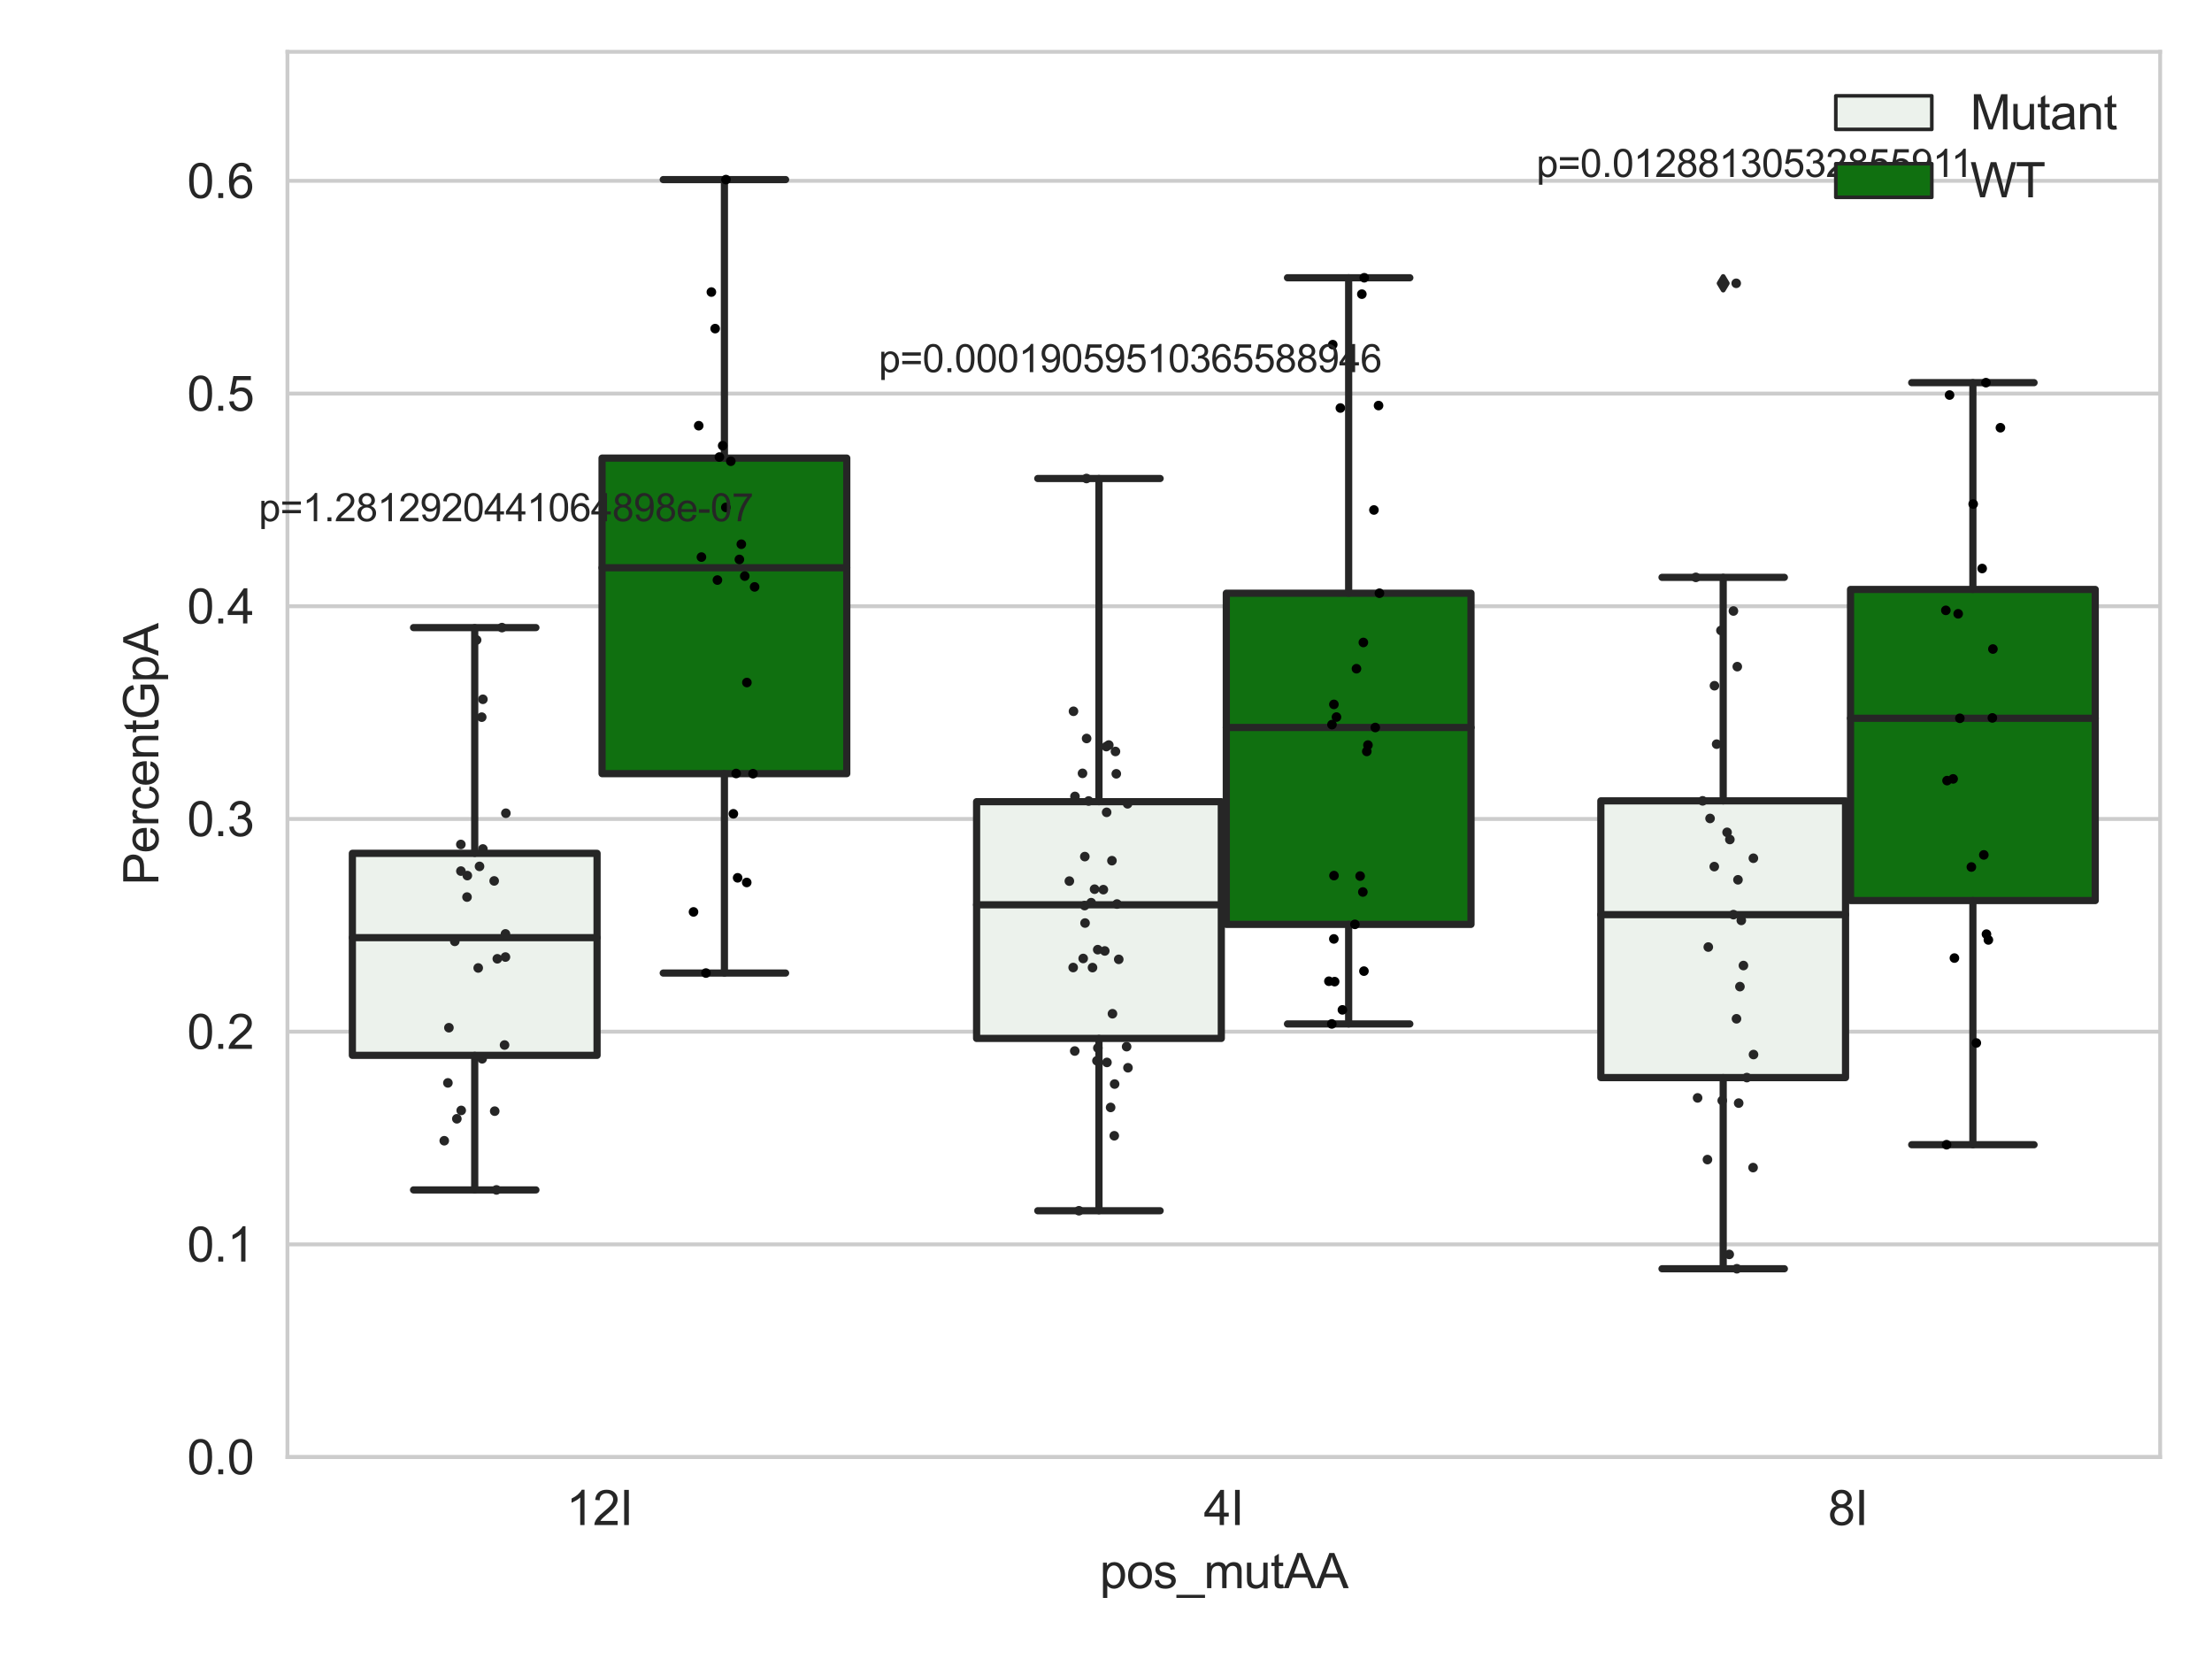 <?xml version="1.0" encoding="utf-8" standalone="no"?>
<!DOCTYPE svg PUBLIC "-//W3C//DTD SVG 1.1//EN"
  "http://www.w3.org/Graphics/SVG/1.1/DTD/svg11.dtd">
<svg xmlns:xlink="http://www.w3.org/1999/xlink" width="460.8pt" height="345.6pt" viewBox="0 0 460.8 345.6" xmlns="http://www.w3.org/2000/svg" version="1.1">
 <defs>
  <style type="text/css">*{stroke-linejoin: round; stroke-linecap: butt}</style>
 </defs>
 <g id="figure_1">
  <g id="patch_1">
   <path d="M 0 345.6 
L 460.8 345.6 
L 460.8 0 
L 0 0 
z
" style="fill: #ffffff"/>
  </g>
  <g id="axes_1">
   <g id="patch_2">
    <path d="M 59.881 303.539 
L 450 303.539 
L 450 10.8 
L 59.881 10.8 
z
" style="fill: #ffffff"/>
   </g>
   <g id="matplotlib.axis_1">
    <g id="xtick_1">
     <g id="text_1">
      <!-- 12I -->
      <g style="fill: #262626" transform="translate(117.951 317.697)scale(0.1 -0.1)">
       <defs>
        <path id="ArialMT-31" d="M 2384 0 
L 1822 0 
L 1822 3584 
Q 1619 3391 1289 3197 
Q 959 3003 697 2906 
L 697 3450 
Q 1169 3672 1522 3987 
Q 1875 4303 2022 4600 
L 2384 4600 
L 2384 0 
z
" transform="scale(0.016)"/>
        <path id="ArialMT-32" d="M 3222 541 
L 3222 0 
L 194 0 
Q 188 203 259 391 
Q 375 700 629 1000 
Q 884 1300 1366 1694 
Q 2113 2306 2375 2664 
Q 2638 3022 2638 3341 
Q 2638 3675 2398 3904 
Q 2159 4134 1775 4134 
Q 1369 4134 1125 3890 
Q 881 3647 878 3216 
L 300 3275 
Q 359 3922 746 4261 
Q 1134 4600 1788 4600 
Q 2447 4600 2831 4234 
Q 3216 3869 3216 3328 
Q 3216 3053 3103 2787 
Q 2991 2522 2730 2228 
Q 2469 1934 1863 1422 
Q 1356 997 1212 845 
Q 1069 694 975 541 
L 3222 541 
z
" transform="scale(0.016)"/>
        <path id="ArialMT-49" d="M 597 0 
L 597 4581 
L 1203 4581 
L 1203 0 
L 597 0 
z
" transform="scale(0.016)"/>
       </defs>
       <use xlink:href="#ArialMT-31"/>
       <use xlink:href="#ArialMT-32" x="55.615"/>
       <use xlink:href="#ArialMT-49" x="111.23"/>
      </g>
     </g>
    </g>
    <g id="xtick_2">
     <g id="text_2">
      <!-- 4I -->
      <g style="fill: #262626" transform="translate(250.771 317.697)scale(0.1 -0.1)">
       <defs>
        <path id="ArialMT-34" d="M 2069 0 
L 2069 1097 
L 81 1097 
L 81 1613 
L 2172 4581 
L 2631 4581 
L 2631 1613 
L 3250 1613 
L 3250 1097 
L 2631 1097 
L 2631 0 
L 2069 0 
z
M 2069 1613 
L 2069 3678 
L 634 1613 
L 2069 1613 
z
" transform="scale(0.016)"/>
       </defs>
       <use xlink:href="#ArialMT-34"/>
       <use xlink:href="#ArialMT-49" x="55.615"/>
      </g>
     </g>
    </g>
    <g id="xtick_3">
     <g id="text_3">
      <!-- 8I -->
      <g style="fill: #262626" transform="translate(380.811 317.697)scale(0.1 -0.1)">
       <defs>
        <path id="ArialMT-38" d="M 1131 2484 
Q 781 2613 612 2850 
Q 444 3088 444 3419 
Q 444 3919 803 4259 
Q 1163 4600 1759 4600 
Q 2359 4600 2725 4251 
Q 3091 3903 3091 3403 
Q 3091 3084 2923 2848 
Q 2756 2613 2416 2484 
Q 2838 2347 3058 2040 
Q 3278 1734 3278 1309 
Q 3278 722 2862 322 
Q 2447 -78 1769 -78 
Q 1091 -78 675 323 
Q 259 725 259 1325 
Q 259 1772 486 2073 
Q 713 2375 1131 2484 
z
M 1019 3438 
Q 1019 3113 1228 2906 
Q 1438 2700 1772 2700 
Q 2097 2700 2305 2904 
Q 2513 3109 2513 3406 
Q 2513 3716 2298 3927 
Q 2084 4138 1766 4138 
Q 1444 4138 1231 3931 
Q 1019 3725 1019 3438 
z
M 838 1322 
Q 838 1081 952 856 
Q 1066 631 1291 507 
Q 1516 384 1775 384 
Q 2178 384 2440 643 
Q 2703 903 2703 1303 
Q 2703 1709 2433 1975 
Q 2163 2241 1756 2241 
Q 1359 2241 1098 1978 
Q 838 1716 838 1322 
z
" transform="scale(0.016)"/>
       </defs>
       <use xlink:href="#ArialMT-38"/>
       <use xlink:href="#ArialMT-49" x="55.615"/>
      </g>
     </g>
    </g>
    <g id="text_4">
     <!-- pos_mutAA -->
     <g style="fill: #262626" transform="translate(229.095 330.842)scale(0.1 -0.1)">
      <defs>
       <path id="ArialMT-70" d="M 422 -1272 
L 422 3319 
L 934 3319 
L 934 2888 
Q 1116 3141 1344 3267 
Q 1572 3394 1897 3394 
Q 2322 3394 2647 3175 
Q 2972 2956 3137 2557 
Q 3303 2159 3303 1684 
Q 3303 1175 3120 767 
Q 2938 359 2589 142 
Q 2241 -75 1856 -75 
Q 1575 -75 1351 44 
Q 1128 163 984 344 
L 984 -1272 
L 422 -1272 
z
M 931 1641 
Q 931 1000 1190 694 
Q 1450 388 1819 388 
Q 2194 388 2461 705 
Q 2728 1022 2728 1688 
Q 2728 2322 2467 2637 
Q 2206 2953 1844 2953 
Q 1484 2953 1207 2617 
Q 931 2281 931 1641 
z
" transform="scale(0.016)"/>
       <path id="ArialMT-6f" d="M 213 1659 
Q 213 2581 725 3025 
Q 1153 3394 1769 3394 
Q 2453 3394 2887 2945 
Q 3322 2497 3322 1706 
Q 3322 1066 3130 698 
Q 2938 331 2570 128 
Q 2203 -75 1769 -75 
Q 1072 -75 642 372 
Q 213 819 213 1659 
z
M 791 1659 
Q 791 1022 1069 705 
Q 1347 388 1769 388 
Q 2188 388 2466 706 
Q 2744 1025 2744 1678 
Q 2744 2294 2464 2611 
Q 2184 2928 1769 2928 
Q 1347 2928 1069 2612 
Q 791 2297 791 1659 
z
" transform="scale(0.016)"/>
       <path id="ArialMT-73" d="M 197 991 
L 753 1078 
Q 800 744 1014 566 
Q 1228 388 1613 388 
Q 2000 388 2187 545 
Q 2375 703 2375 916 
Q 2375 1106 2209 1216 
Q 2094 1291 1634 1406 
Q 1016 1563 777 1677 
Q 538 1791 414 1992 
Q 291 2194 291 2438 
Q 291 2659 392 2848 
Q 494 3038 669 3163 
Q 800 3259 1026 3326 
Q 1253 3394 1513 3394 
Q 1903 3394 2198 3281 
Q 2494 3169 2634 2976 
Q 2775 2784 2828 2463 
L 2278 2388 
Q 2241 2644 2061 2787 
Q 1881 2931 1553 2931 
Q 1166 2931 1000 2803 
Q 834 2675 834 2503 
Q 834 2394 903 2306 
Q 972 2216 1119 2156 
Q 1203 2125 1616 2013 
Q 2213 1853 2448 1751 
Q 2684 1650 2818 1456 
Q 2953 1263 2953 975 
Q 2953 694 2789 445 
Q 2625 197 2315 61 
Q 2006 -75 1616 -75 
Q 969 -75 630 194 
Q 291 463 197 991 
z
" transform="scale(0.016)"/>
       <path id="ArialMT-5f" d="M -97 -1272 
L -97 -866 
L 3631 -866 
L 3631 -1272 
L -97 -1272 
z
" transform="scale(0.016)"/>
       <path id="ArialMT-6d" d="M 422 0 
L 422 3319 
L 925 3319 
L 925 2853 
Q 1081 3097 1340 3245 
Q 1600 3394 1931 3394 
Q 2300 3394 2536 3241 
Q 2772 3088 2869 2813 
Q 3263 3394 3894 3394 
Q 4388 3394 4653 3120 
Q 4919 2847 4919 2278 
L 4919 0 
L 4359 0 
L 4359 2091 
Q 4359 2428 4304 2576 
Q 4250 2725 4106 2815 
Q 3963 2906 3769 2906 
Q 3419 2906 3187 2673 
Q 2956 2441 2956 1928 
L 2956 0 
L 2394 0 
L 2394 2156 
Q 2394 2531 2256 2718 
Q 2119 2906 1806 2906 
Q 1569 2906 1367 2781 
Q 1166 2656 1075 2415 
Q 984 2175 984 1722 
L 984 0 
L 422 0 
z
" transform="scale(0.016)"/>
       <path id="ArialMT-75" d="M 2597 0 
L 2597 488 
Q 2209 -75 1544 -75 
Q 1250 -75 995 37 
Q 741 150 617 320 
Q 494 491 444 738 
Q 409 903 409 1263 
L 409 3319 
L 972 3319 
L 972 1478 
Q 972 1038 1006 884 
Q 1059 663 1231 536 
Q 1403 409 1656 409 
Q 1909 409 2131 539 
Q 2353 669 2445 892 
Q 2538 1116 2538 1541 
L 2538 3319 
L 3100 3319 
L 3100 0 
L 2597 0 
z
" transform="scale(0.016)"/>
       <path id="ArialMT-74" d="M 1650 503 
L 1731 6 
Q 1494 -44 1306 -44 
Q 1000 -44 831 53 
Q 663 150 594 308 
Q 525 466 525 972 
L 525 2881 
L 113 2881 
L 113 3319 
L 525 3319 
L 525 4141 
L 1084 4478 
L 1084 3319 
L 1650 3319 
L 1650 2881 
L 1084 2881 
L 1084 941 
Q 1084 700 1114 631 
Q 1144 563 1211 522 
Q 1278 481 1403 481 
Q 1497 481 1650 503 
z
" transform="scale(0.016)"/>
       <path id="ArialMT-41" d="M -9 0 
L 1750 4581 
L 2403 4581 
L 4278 0 
L 3588 0 
L 3053 1388 
L 1138 1388 
L 634 0 
L -9 0 
z
M 1313 1881 
L 2866 1881 
L 2388 3150 
Q 2169 3728 2063 4100 
Q 1975 3659 1816 3225 
L 1313 1881 
z
" transform="scale(0.016)"/>
      </defs>
      <use xlink:href="#ArialMT-70"/>
      <use xlink:href="#ArialMT-6f" x="55.615"/>
      <use xlink:href="#ArialMT-73" x="111.23"/>
      <use xlink:href="#ArialMT-5f" x="161.23"/>
      <use xlink:href="#ArialMT-6d" x="216.846"/>
      <use xlink:href="#ArialMT-75" x="300.146"/>
      <use xlink:href="#ArialMT-74" x="355.762"/>
      <use xlink:href="#ArialMT-41" x="383.545"/>
      <use xlink:href="#ArialMT-41" x="450.244"/>
     </g>
    </g>
   </g>
   <g id="matplotlib.axis_2">
    <g id="ytick_1">
     <g id="line2d_1">
      <path d="M 59.881 303.539 
L 450 303.539 
" clip-path="url(#p99be242b88)" style="fill: none; stroke: #cccccc; stroke-width: 0.8; stroke-linecap: round"/>
     </g>
     <g id="text_5">
      <!-- 0.0 -->
      <g style="fill: #262626" transform="translate(38.981 307.118)scale(0.1 -0.1)">
       <defs>
        <path id="ArialMT-30" d="M 266 2259 
Q 266 3072 433 3567 
Q 600 4063 929 4331 
Q 1259 4600 1759 4600 
Q 2128 4600 2406 4451 
Q 2684 4303 2865 4023 
Q 3047 3744 3150 3342 
Q 3253 2941 3253 2259 
Q 3253 1453 3087 958 
Q 2922 463 2592 192 
Q 2263 -78 1759 -78 
Q 1097 -78 719 397 
Q 266 969 266 2259 
z
M 844 2259 
Q 844 1131 1108 757 
Q 1372 384 1759 384 
Q 2147 384 2411 759 
Q 2675 1134 2675 2259 
Q 2675 3391 2411 3762 
Q 2147 4134 1753 4134 
Q 1366 4134 1134 3806 
Q 844 3388 844 2259 
z
" transform="scale(0.016)"/>
        <path id="ArialMT-2e" d="M 581 0 
L 581 641 
L 1222 641 
L 1222 0 
L 581 0 
z
" transform="scale(0.016)"/>
       </defs>
       <use xlink:href="#ArialMT-30"/>
       <use xlink:href="#ArialMT-2e" x="55.615"/>
       <use xlink:href="#ArialMT-30" x="83.398"/>
      </g>
     </g>
    </g>
    <g id="ytick_2">
     <g id="line2d_2">
      <path d="M 59.881 259.228 
L 450 259.228 
" clip-path="url(#p99be242b88)" style="fill: none; stroke: #cccccc; stroke-width: 0.8; stroke-linecap: round"/>
     </g>
     <g id="text_6">
      <!-- 0.1 -->
      <g style="fill: #262626" transform="translate(38.981 262.807)scale(0.1 -0.1)">
       <use xlink:href="#ArialMT-30"/>
       <use xlink:href="#ArialMT-2e" x="55.615"/>
       <use xlink:href="#ArialMT-31" x="83.398"/>
      </g>
     </g>
    </g>
    <g id="ytick_3">
     <g id="line2d_3">
      <path d="M 59.881 214.917 
L 450 214.917 
" clip-path="url(#p99be242b88)" style="fill: none; stroke: #cccccc; stroke-width: 0.8; stroke-linecap: round"/>
     </g>
     <g id="text_7">
      <!-- 0.2 -->
      <g style="fill: #262626" transform="translate(38.981 218.496)scale(0.1 -0.1)">
       <use xlink:href="#ArialMT-30"/>
       <use xlink:href="#ArialMT-2e" x="55.615"/>
       <use xlink:href="#ArialMT-32" x="83.398"/>
      </g>
     </g>
    </g>
    <g id="ytick_4">
     <g id="line2d_4">
      <path d="M 59.881 170.606 
L 450 170.606 
" clip-path="url(#p99be242b88)" style="fill: none; stroke: #cccccc; stroke-width: 0.8; stroke-linecap: round"/>
     </g>
     <g id="text_8">
      <!-- 0.3 -->
      <g style="fill: #262626" transform="translate(38.981 174.185)scale(0.1 -0.1)">
       <defs>
        <path id="ArialMT-33" d="M 269 1209 
L 831 1284 
Q 928 806 1161 595 
Q 1394 384 1728 384 
Q 2125 384 2398 659 
Q 2672 934 2672 1341 
Q 2672 1728 2419 1979 
Q 2166 2231 1775 2231 
Q 1616 2231 1378 2169 
L 1441 2663 
Q 1497 2656 1531 2656 
Q 1891 2656 2178 2843 
Q 2466 3031 2466 3422 
Q 2466 3731 2256 3934 
Q 2047 4138 1716 4138 
Q 1388 4138 1169 3931 
Q 950 3725 888 3313 
L 325 3413 
Q 428 3978 793 4289 
Q 1159 4600 1703 4600 
Q 2078 4600 2393 4439 
Q 2709 4278 2876 4000 
Q 3044 3722 3044 3409 
Q 3044 3113 2884 2869 
Q 2725 2625 2413 2481 
Q 2819 2388 3044 2092 
Q 3269 1797 3269 1353 
Q 3269 753 2831 336 
Q 2394 -81 1725 -81 
Q 1122 -81 723 278 
Q 325 638 269 1209 
z
" transform="scale(0.016)"/>
       </defs>
       <use xlink:href="#ArialMT-30"/>
       <use xlink:href="#ArialMT-2e" x="55.615"/>
       <use xlink:href="#ArialMT-33" x="83.398"/>
      </g>
     </g>
    </g>
    <g id="ytick_5">
     <g id="line2d_5">
      <path d="M 59.881 126.296 
L 450 126.296 
" clip-path="url(#p99be242b88)" style="fill: none; stroke: #cccccc; stroke-width: 0.8; stroke-linecap: round"/>
     </g>
     <g id="text_9">
      <!-- 0.4 -->
      <g style="fill: #262626" transform="translate(38.981 129.875)scale(0.1 -0.1)">
       <use xlink:href="#ArialMT-30"/>
       <use xlink:href="#ArialMT-2e" x="55.615"/>
       <use xlink:href="#ArialMT-34" x="83.398"/>
      </g>
     </g>
    </g>
    <g id="ytick_6">
     <g id="line2d_6">
      <path d="M 59.881 81.985 
L 450 81.985 
" clip-path="url(#p99be242b88)" style="fill: none; stroke: #cccccc; stroke-width: 0.8; stroke-linecap: round"/>
     </g>
     <g id="text_10">
      <!-- 0.5 -->
      <g style="fill: #262626" transform="translate(38.981 85.564)scale(0.1 -0.1)">
       <defs>
        <path id="ArialMT-35" d="M 266 1200 
L 856 1250 
Q 922 819 1161 601 
Q 1400 384 1738 384 
Q 2144 384 2425 690 
Q 2706 997 2706 1503 
Q 2706 1984 2436 2262 
Q 2166 2541 1728 2541 
Q 1456 2541 1237 2417 
Q 1019 2294 894 2097 
L 366 2166 
L 809 4519 
L 3088 4519 
L 3088 3981 
L 1259 3981 
L 1013 2750 
Q 1425 3038 1878 3038 
Q 2478 3038 2890 2622 
Q 3303 2206 3303 1553 
Q 3303 931 2941 478 
Q 2500 -78 1738 -78 
Q 1113 -78 717 272 
Q 322 622 266 1200 
z
" transform="scale(0.016)"/>
       </defs>
       <use xlink:href="#ArialMT-30"/>
       <use xlink:href="#ArialMT-2e" x="55.615"/>
       <use xlink:href="#ArialMT-35" x="83.398"/>
      </g>
     </g>
    </g>
    <g id="ytick_7">
     <g id="line2d_7">
      <path d="M 59.881 37.674 
L 450 37.674 
" clip-path="url(#p99be242b88)" style="fill: none; stroke: #cccccc; stroke-width: 0.8; stroke-linecap: round"/>
     </g>
     <g id="text_11">
      <!-- 0.6 -->
      <g style="fill: #262626" transform="translate(38.981 41.253)scale(0.1 -0.1)">
       <defs>
        <path id="ArialMT-36" d="M 3184 3459 
L 2625 3416 
Q 2550 3747 2413 3897 
Q 2184 4138 1850 4138 
Q 1581 4138 1378 3988 
Q 1113 3794 959 3422 
Q 806 3050 800 2363 
Q 1003 2672 1297 2822 
Q 1591 2972 1913 2972 
Q 2475 2972 2870 2558 
Q 3266 2144 3266 1488 
Q 3266 1056 3080 686 
Q 2894 316 2569 119 
Q 2244 -78 1831 -78 
Q 1128 -78 684 439 
Q 241 956 241 2144 
Q 241 3472 731 4075 
Q 1159 4600 1884 4600 
Q 2425 4600 2770 4297 
Q 3116 3994 3184 3459 
z
M 888 1484 
Q 888 1194 1011 928 
Q 1134 663 1356 523 
Q 1578 384 1822 384 
Q 2178 384 2434 671 
Q 2691 959 2691 1453 
Q 2691 1928 2437 2201 
Q 2184 2475 1800 2475 
Q 1419 2475 1153 2201 
Q 888 1928 888 1484 
z
" transform="scale(0.016)"/>
       </defs>
       <use xlink:href="#ArialMT-30"/>
       <use xlink:href="#ArialMT-2e" x="55.615"/>
       <use xlink:href="#ArialMT-36" x="83.398"/>
      </g>
     </g>
    </g>
    <g id="text_12">
     <!-- PercentGpA -->
     <g style="fill: #262626" transform="translate(32.994 184.405)rotate(-90)scale(0.1 -0.1)">
      <defs>
       <path id="ArialMT-50" d="M 494 0 
L 494 4581 
L 2222 4581 
Q 2678 4581 2919 4538 
Q 3256 4481 3484 4323 
Q 3713 4166 3852 3881 
Q 3991 3597 3991 3256 
Q 3991 2672 3619 2267 
Q 3247 1863 2275 1863 
L 1100 1863 
L 1100 0 
L 494 0 
z
M 1100 2403 
L 2284 2403 
Q 2872 2403 3119 2622 
Q 3366 2841 3366 3238 
Q 3366 3525 3220 3729 
Q 3075 3934 2838 4000 
Q 2684 4041 2272 4041 
L 1100 4041 
L 1100 2403 
z
" transform="scale(0.016)"/>
       <path id="ArialMT-65" d="M 2694 1069 
L 3275 997 
Q 3138 488 2766 206 
Q 2394 -75 1816 -75 
Q 1088 -75 661 373 
Q 234 822 234 1631 
Q 234 2469 665 2931 
Q 1097 3394 1784 3394 
Q 2450 3394 2872 2941 
Q 3294 2488 3294 1666 
Q 3294 1616 3291 1516 
L 816 1516 
Q 847 969 1125 678 
Q 1403 388 1819 388 
Q 2128 388 2347 550 
Q 2566 713 2694 1069 
z
M 847 1978 
L 2700 1978 
Q 2663 2397 2488 2606 
Q 2219 2931 1791 2931 
Q 1403 2931 1139 2672 
Q 875 2413 847 1978 
z
" transform="scale(0.016)"/>
       <path id="ArialMT-72" d="M 416 0 
L 416 3319 
L 922 3319 
L 922 2816 
Q 1116 3169 1280 3281 
Q 1444 3394 1641 3394 
Q 1925 3394 2219 3213 
L 2025 2691 
Q 1819 2813 1613 2813 
Q 1428 2813 1281 2702 
Q 1134 2591 1072 2394 
Q 978 2094 978 1738 
L 978 0 
L 416 0 
z
" transform="scale(0.016)"/>
       <path id="ArialMT-63" d="M 2588 1216 
L 3141 1144 
Q 3050 572 2676 248 
Q 2303 -75 1759 -75 
Q 1078 -75 664 370 
Q 250 816 250 1647 
Q 250 2184 428 2587 
Q 606 2991 970 3192 
Q 1334 3394 1763 3394 
Q 2303 3394 2647 3120 
Q 2991 2847 3088 2344 
L 2541 2259 
Q 2463 2594 2264 2762 
Q 2066 2931 1784 2931 
Q 1359 2931 1093 2626 
Q 828 2322 828 1663 
Q 828 994 1084 691 
Q 1341 388 1753 388 
Q 2084 388 2306 591 
Q 2528 794 2588 1216 
z
" transform="scale(0.016)"/>
       <path id="ArialMT-6e" d="M 422 0 
L 422 3319 
L 928 3319 
L 928 2847 
Q 1294 3394 1984 3394 
Q 2284 3394 2536 3286 
Q 2788 3178 2913 3003 
Q 3038 2828 3088 2588 
Q 3119 2431 3119 2041 
L 3119 0 
L 2556 0 
L 2556 2019 
Q 2556 2363 2490 2533 
Q 2425 2703 2258 2804 
Q 2091 2906 1866 2906 
Q 1506 2906 1245 2678 
Q 984 2450 984 1813 
L 984 0 
L 422 0 
z
" transform="scale(0.016)"/>
       <path id="ArialMT-47" d="M 2638 1797 
L 2638 2334 
L 4578 2338 
L 4578 638 
Q 4131 281 3656 101 
Q 3181 -78 2681 -78 
Q 2006 -78 1454 211 
Q 903 500 622 1047 
Q 341 1594 341 2269 
Q 341 2938 620 3517 
Q 900 4097 1425 4378 
Q 1950 4659 2634 4659 
Q 3131 4659 3532 4498 
Q 3934 4338 4162 4050 
Q 4391 3763 4509 3300 
L 3963 3150 
Q 3859 3500 3706 3700 
Q 3553 3900 3268 4020 
Q 2984 4141 2638 4141 
Q 2222 4141 1919 4014 
Q 1616 3888 1430 3681 
Q 1244 3475 1141 3228 
Q 966 2803 966 2306 
Q 966 1694 1177 1281 
Q 1388 869 1791 669 
Q 2194 469 2647 469 
Q 3041 469 3416 620 
Q 3791 772 3984 944 
L 3984 1797 
L 2638 1797 
z
" transform="scale(0.016)"/>
      </defs>
      <use xlink:href="#ArialMT-50"/>
      <use xlink:href="#ArialMT-65" x="66.699"/>
      <use xlink:href="#ArialMT-72" x="122.314"/>
      <use xlink:href="#ArialMT-63" x="155.615"/>
      <use xlink:href="#ArialMT-65" x="205.615"/>
      <use xlink:href="#ArialMT-6e" x="261.23"/>
      <use xlink:href="#ArialMT-74" x="316.846"/>
      <use xlink:href="#ArialMT-47" x="344.629"/>
      <use xlink:href="#ArialMT-70" x="422.412"/>
      <use xlink:href="#ArialMT-41" x="478.027"/>
     </g>
    </g>
   </g>
   <g id="patch_3">
    <path d="M 73.405 219.849 
L 124.381 219.849 
L 124.381 177.764 
L 73.405 177.764 
L 73.405 219.849 
z
" clip-path="url(#p99be242b88)" style="fill: #ecf2ec; stroke: #262626; stroke-width: 1.5; stroke-linejoin: miter"/>
   </g>
   <g id="patch_4">
    <path d="M 125.421 161.164 
L 176.397 161.164 
L 176.397 95.43 
L 125.421 95.43 
L 125.421 161.164 
z
" clip-path="url(#p99be242b88)" style="fill: #107010; stroke: #262626; stroke-width: 1.5; stroke-linejoin: miter"/>
   </g>
   <g id="patch_5">
    <path d="M 203.445 216.323 
L 254.42 216.323 
L 254.42 167.005 
L 203.445 167.005 
L 203.445 216.323 
z
" clip-path="url(#p99be242b88)" style="fill: #ecf2ec; stroke: #262626; stroke-width: 1.5; stroke-linejoin: miter"/>
   </g>
   <g id="patch_6">
    <path d="M 255.461 192.565 
L 306.436 192.565 
L 306.436 123.577 
L 255.461 123.577 
L 255.461 192.565 
z
" clip-path="url(#p99be242b88)" style="fill: #107010; stroke: #262626; stroke-width: 1.5; stroke-linejoin: miter"/>
   </g>
   <g id="patch_7">
    <path d="M 333.485 224.483 
L 384.46 224.483 
L 384.46 166.832 
L 333.485 166.832 
L 333.485 224.483 
z
" clip-path="url(#p99be242b88)" style="fill: #ecf2ec; stroke: #262626; stroke-width: 1.5; stroke-linejoin: miter"/>
   </g>
   <g id="patch_8">
    <path d="M 385.5 187.606 
L 436.476 187.606 
L 436.476 122.79 
L 385.5 122.79 
L 385.5 187.606 
z
" clip-path="url(#p99be242b88)" style="fill: #107010; stroke: #262626; stroke-width: 1.5; stroke-linejoin: miter"/>
   </g>
   <g id="patch_9">
    <path d="M 124.901 303.539 
L 124.901 303.539 
L 124.901 303.539 
L 124.901 303.539 
z
" clip-path="url(#p99be242b88)" style="fill: #ecf2ec; stroke: #262626; stroke-width: 0.75; stroke-linejoin: miter"/>
   </g>
   <g id="patch_10">
    <path d="M 124.901 303.539 
L 124.901 303.539 
L 124.901 303.539 
L 124.901 303.539 
z
" clip-path="url(#p99be242b88)" style="fill: #107010; stroke: #262626; stroke-width: 0.75; stroke-linejoin: miter"/>
   </g>
   <g id="PathCollection_1"/>
   <g id="PathCollection_2"/>
   <g id="line2d_8">
    <path d="M 98.893 219.849 
L 98.893 247.881 
" clip-path="url(#p99be242b88)" style="fill: none; stroke: #262626; stroke-width: 1.5; stroke-linecap: round"/>
   </g>
   <g id="line2d_9">
    <path d="M 98.893 177.764 
L 98.893 130.74 
" clip-path="url(#p99be242b88)" style="fill: none; stroke: #262626; stroke-width: 1.5; stroke-linecap: round"/>
   </g>
   <g id="line2d_10">
    <path d="M 86.149 247.881 
L 111.637 247.881 
" clip-path="url(#p99be242b88)" style="fill: none; stroke: #262626; stroke-width: 1.5; stroke-linecap: round"/>
   </g>
   <g id="line2d_11">
    <path d="M 86.149 130.74 
L 111.637 130.74 
" clip-path="url(#p99be242b88)" style="fill: none; stroke: #262626; stroke-width: 1.5; stroke-linecap: round"/>
   </g>
   <g id="line2d_12"/>
   <g id="line2d_13">
    <path d="M 150.909 161.164 
L 150.909 202.705 
" clip-path="url(#p99be242b88)" style="fill: none; stroke: #262626; stroke-width: 1.5; stroke-linecap: round"/>
   </g>
   <g id="line2d_14">
    <path d="M 150.909 95.43 
L 150.909 37.413 
" clip-path="url(#p99be242b88)" style="fill: none; stroke: #262626; stroke-width: 1.5; stroke-linecap: round"/>
   </g>
   <g id="line2d_15">
    <path d="M 138.165 202.705 
L 163.653 202.705 
" clip-path="url(#p99be242b88)" style="fill: none; stroke: #262626; stroke-width: 1.5; stroke-linecap: round"/>
   </g>
   <g id="line2d_16">
    <path d="M 138.165 37.413 
L 163.653 37.413 
" clip-path="url(#p99be242b88)" style="fill: none; stroke: #262626; stroke-width: 1.5; stroke-linecap: round"/>
   </g>
   <g id="line2d_17"/>
   <g id="line2d_18">
    <path d="M 228.933 216.323 
L 228.933 252.22 
" clip-path="url(#p99be242b88)" style="fill: none; stroke: #262626; stroke-width: 1.5; stroke-linecap: round"/>
   </g>
   <g id="line2d_19">
    <path d="M 228.933 167.005 
L 228.933 99.681 
" clip-path="url(#p99be242b88)" style="fill: none; stroke: #262626; stroke-width: 1.5; stroke-linecap: round"/>
   </g>
   <g id="line2d_20">
    <path d="M 216.189 252.22 
L 241.677 252.22 
" clip-path="url(#p99be242b88)" style="fill: none; stroke: #262626; stroke-width: 1.5; stroke-linecap: round"/>
   </g>
   <g id="line2d_21">
    <path d="M 216.189 99.681 
L 241.677 99.681 
" clip-path="url(#p99be242b88)" style="fill: none; stroke: #262626; stroke-width: 1.5; stroke-linecap: round"/>
   </g>
   <g id="line2d_22"/>
   <g id="line2d_23">
    <path d="M 280.949 192.565 
L 280.949 213.304 
" clip-path="url(#p99be242b88)" style="fill: none; stroke: #262626; stroke-width: 1.5; stroke-linecap: round"/>
   </g>
   <g id="line2d_24">
    <path d="M 280.949 123.577 
L 280.949 57.862 
" clip-path="url(#p99be242b88)" style="fill: none; stroke: #262626; stroke-width: 1.5; stroke-linecap: round"/>
   </g>
   <g id="line2d_25">
    <path d="M 268.205 213.304 
L 293.692 213.304 
" clip-path="url(#p99be242b88)" style="fill: none; stroke: #262626; stroke-width: 1.5; stroke-linecap: round"/>
   </g>
   <g id="line2d_26">
    <path d="M 268.205 57.862 
L 293.692 57.862 
" clip-path="url(#p99be242b88)" style="fill: none; stroke: #262626; stroke-width: 1.5; stroke-linecap: round"/>
   </g>
   <g id="line2d_27"/>
   <g id="line2d_28">
    <path d="M 358.972 224.483 
L 358.972 264.305 
" clip-path="url(#p99be242b88)" style="fill: none; stroke: #262626; stroke-width: 1.5; stroke-linecap: round"/>
   </g>
   <g id="line2d_29">
    <path d="M 358.972 166.832 
L 358.972 120.275 
" clip-path="url(#p99be242b88)" style="fill: none; stroke: #262626; stroke-width: 1.5; stroke-linecap: round"/>
   </g>
   <g id="line2d_30">
    <path d="M 346.228 264.305 
L 371.716 264.305 
" clip-path="url(#p99be242b88)" style="fill: none; stroke: #262626; stroke-width: 1.5; stroke-linecap: round"/>
   </g>
   <g id="line2d_31">
    <path d="M 346.228 120.275 
L 371.716 120.275 
" clip-path="url(#p99be242b88)" style="fill: none; stroke: #262626; stroke-width: 1.5; stroke-linecap: round"/>
   </g>
   <g id="line2d_32">
    <defs>
     <path id="m0d43ce501d" d="M -0 1.414 
L 0.849 0 
L 0 -1.414 
L -0.849 -0 
z
" style="stroke: #262626; stroke-linejoin: miter"/>
    </defs>
    <g clip-path="url(#p99be242b88)">
     <use xlink:href="#m0d43ce501d" x="358.972" y="59.017" style="fill: #262626; stroke: #262626; stroke-linejoin: miter"/>
    </g>
   </g>
   <g id="line2d_33">
    <path d="M 410.988 187.606 
L 410.988 238.466 
" clip-path="url(#p99be242b88)" style="fill: none; stroke: #262626; stroke-width: 1.5; stroke-linecap: round"/>
   </g>
   <g id="line2d_34">
    <path d="M 410.988 122.79 
L 410.988 79.714 
" clip-path="url(#p99be242b88)" style="fill: none; stroke: #262626; stroke-width: 1.5; stroke-linecap: round"/>
   </g>
   <g id="line2d_35">
    <path d="M 398.244 238.466 
L 423.732 238.466 
" clip-path="url(#p99be242b88)" style="fill: none; stroke: #262626; stroke-width: 1.5; stroke-linecap: round"/>
   </g>
   <g id="line2d_36">
    <path d="M 398.244 79.714 
L 423.732 79.714 
" clip-path="url(#p99be242b88)" style="fill: none; stroke: #262626; stroke-width: 1.5; stroke-linecap: round"/>
   </g>
   <g id="line2d_37"/>
   <g id="line2d_38">
    <path d="M 73.405 195.326 
L 124.381 195.326 
" clip-path="url(#p99be242b88)" style="fill: none; stroke: #262626; stroke-width: 1.5; stroke-linecap: round"/>
   </g>
   <g id="line2d_39">
    <path d="M 125.421 118.276 
L 176.397 118.276 
" clip-path="url(#p99be242b88)" style="fill: none; stroke: #262626; stroke-width: 1.5; stroke-linecap: round"/>
   </g>
   <g id="line2d_40">
    <path d="M 203.445 188.485 
L 254.42 188.485 
" clip-path="url(#p99be242b88)" style="fill: none; stroke: #262626; stroke-width: 1.5; stroke-linecap: round"/>
   </g>
   <g id="line2d_41">
    <path d="M 255.461 151.552 
L 306.436 151.552 
" clip-path="url(#p99be242b88)" style="fill: none; stroke: #262626; stroke-width: 1.5; stroke-linecap: round"/>
   </g>
   <g id="line2d_42">
    <path d="M 333.485 190.537 
L 384.46 190.537 
" clip-path="url(#p99be242b88)" style="fill: none; stroke: #262626; stroke-width: 1.5; stroke-linecap: round"/>
   </g>
   <g id="line2d_43">
    <path d="M 385.5 149.633 
L 436.476 149.633 
" clip-path="url(#p99be242b88)" style="fill: none; stroke: #262626; stroke-width: 1.5; stroke-linecap: round"/>
   </g>
   <g id="patch_11">
    <path d="M 59.881 303.539 
L 59.881 10.8 
" style="fill: none; stroke: #cccccc; stroke-width: 0.8; stroke-linejoin: miter; stroke-linecap: square"/>
   </g>
   <g id="patch_12">
    <path d="M 450 303.539 
L 450 10.8 
" style="fill: none; stroke: #cccccc; stroke-width: 0.8; stroke-linejoin: miter; stroke-linecap: square"/>
   </g>
   <g id="patch_13">
    <path d="M 59.881 303.539 
L 450 303.539 
" style="fill: none; stroke: #cccccc; stroke-width: 0.8; stroke-linejoin: miter; stroke-linecap: square"/>
   </g>
   <g id="patch_14">
    <path d="M 59.881 10.8 
L 450 10.8 
" style="fill: none; stroke: #cccccc; stroke-width: 0.8; stroke-linejoin: miter; stroke-linecap: square"/>
   </g>
   <g id="PathCollection_3">
    <defs>
     <path id="C0_0_19df626279" d="M 0 1 
C 0.265 1 0.52 0.895 0.707 0.707 
C 0.895 0.52 1 0.265 1 -0 
C 1 -0.265 0.895 -0.52 0.707 -0.707 
C 0.52 -0.895 0.265 -1 0 -1 
C -0.265 -1 -0.52 -0.895 -0.707 -0.707 
C -0.895 -0.52 -1 -0.265 -1 0 
C -1 0.265 -0.895 0.52 -0.707 0.707 
C -0.52 0.895 -0.265 1 0 1 
z
"/>
    </defs>
    <g clip-path="url(#p99be242b88)">
     <use xlink:href="#C0_0_19df626279" x="95.17" y="233.064" style="fill: #262626"/>
    </g>
    <g clip-path="url(#p99be242b88)">
     <use xlink:href="#C0_0_19df626279" x="100.353" y="149.397" style="fill: #262626"/>
    </g>
    <g clip-path="url(#p99be242b88)">
     <use xlink:href="#C0_0_19df626279" x="103.599" y="199.734" style="fill: #262626"/>
    </g>
    <g clip-path="url(#p99be242b88)">
     <use xlink:href="#C0_0_19df626279" x="94.743" y="196.103" style="fill: #262626"/>
    </g>
    <g clip-path="url(#p99be242b88)">
     <use xlink:href="#C0_0_19df626279" x="105.108" y="217.697" style="fill: #262626"/>
    </g>
    <g clip-path="url(#p99be242b88)">
     <use xlink:href="#C0_0_19df626279" x="102.945" y="183.511" style="fill: #262626"/>
    </g>
    <g clip-path="url(#p99be242b88)">
     <use xlink:href="#C0_0_19df626279" x="93.518" y="214.091" style="fill: #262626"/>
    </g>
    <g clip-path="url(#p99be242b88)">
     <use xlink:href="#C0_0_19df626279" x="100.594" y="145.675" style="fill: #262626"/>
    </g>
    <g clip-path="url(#p99be242b88)">
     <use xlink:href="#C0_0_19df626279" x="97.353" y="182.4" style="fill: #262626"/>
    </g>
    <g clip-path="url(#p99be242b88)">
     <use xlink:href="#C0_0_19df626279" x="99.895" y="180.485" style="fill: #262626"/>
    </g>
    <g clip-path="url(#p99be242b88)">
     <use xlink:href="#C0_0_19df626279" x="105.382" y="169.408" style="fill: #262626"/>
    </g>
    <g clip-path="url(#p99be242b88)">
     <use xlink:href="#C0_0_19df626279" x="93.306" y="225.586" style="fill: #262626"/>
    </g>
    <g clip-path="url(#p99be242b88)">
     <use xlink:href="#C0_0_19df626279" x="96.015" y="181.464" style="fill: #262626"/>
    </g>
    <g clip-path="url(#p99be242b88)">
     <use xlink:href="#C0_0_19df626279" x="105.295" y="194.548" style="fill: #262626"/>
    </g>
    <g clip-path="url(#p99be242b88)">
     <use xlink:href="#C0_0_19df626279" x="105.294" y="199.369" style="fill: #262626"/>
    </g>
    <g clip-path="url(#p99be242b88)">
     <use xlink:href="#C0_0_19df626279" x="104.564" y="130.74" style="fill: #262626"/>
    </g>
    <g clip-path="url(#p99be242b88)">
     <use xlink:href="#C0_0_19df626279" x="103.058" y="231.473" style="fill: #262626"/>
    </g>
    <g clip-path="url(#p99be242b88)">
     <use xlink:href="#C0_0_19df626279" x="100.595" y="176.857" style="fill: #262626"/>
    </g>
    <g clip-path="url(#p99be242b88)">
     <use xlink:href="#C0_0_19df626279" x="103.42" y="247.881" style="fill: #262626"/>
    </g>
    <g clip-path="url(#p99be242b88)">
     <use xlink:href="#C0_0_19df626279" x="99.621" y="201.642" style="fill: #262626"/>
    </g>
    <g clip-path="url(#p99be242b88)">
     <use xlink:href="#C0_0_19df626279" x="96.002" y="175.915" style="fill: #262626"/>
    </g>
    <g clip-path="url(#p99be242b88)">
     <use xlink:href="#C0_0_19df626279" x="99.288" y="133.323" style="fill: #262626"/>
    </g>
    <g clip-path="url(#p99be242b88)">
     <use xlink:href="#C0_0_19df626279" x="97.288" y="186.875" style="fill: #262626"/>
    </g>
    <g clip-path="url(#p99be242b88)">
     <use xlink:href="#C0_0_19df626279" x="96.079" y="231.323" style="fill: #262626"/>
    </g>
    <g clip-path="url(#p99be242b88)">
     <use xlink:href="#C0_0_19df626279" x="100.44" y="220.567" style="fill: #262626"/>
    </g>
    <g clip-path="url(#p99be242b88)">
     <use xlink:href="#C0_0_19df626279" x="92.547" y="237.636" style="fill: #262626"/>
    </g>
   </g>
   <g id="PathCollection_4">
    <defs>
     <path id="C1_0_b700ca4931" d="M 0 1 
C 0.265 1 0.52 0.895 0.707 0.707 
C 0.895 0.52 1 0.265 1 -0 
C 1 -0.265 0.895 -0.52 0.707 -0.707 
C 0.52 -0.895 0.265 -1 0 -1 
C -0.265 -1 -0.52 -0.895 -0.707 -0.707 
C -0.895 -0.52 -1 -0.265 -1 0 
C -1 0.265 -0.895 0.52 -0.707 0.707 
C -0.52 0.895 -0.265 1 0 1 
z
"/>
    </defs>
    <g clip-path="url(#p99be242b88)">
     <use xlink:href="#C1_0_b700ca4931" x="146.122" y="116.05"/>
    </g>
    <g clip-path="url(#p99be242b88)">
     <use xlink:href="#C1_0_b700ca4931" x="151.203" y="105.7"/>
    </g>
    <g clip-path="url(#p99be242b88)">
     <use xlink:href="#C1_0_b700ca4931" x="149.862" y="95.211"/>
    </g>
    <g clip-path="url(#p99be242b88)">
     <use xlink:href="#C1_0_b700ca4931" x="157.199" y="122.263"/>
    </g>
    <g clip-path="url(#p99be242b88)">
     <use xlink:href="#C1_0_b700ca4931" x="150.546" y="92.838"/>
    </g>
    <g clip-path="url(#p99be242b88)">
     <use xlink:href="#C1_0_b700ca4931" x="156.863" y="161.174"/>
    </g>
    <g clip-path="url(#p99be242b88)">
     <use xlink:href="#C1_0_b700ca4931" x="155.59" y="142.181"/>
    </g>
    <g clip-path="url(#p99be242b88)">
     <use xlink:href="#C1_0_b700ca4931" x="155.148" y="120.011"/>
    </g>
    <g clip-path="url(#p99be242b88)">
     <use xlink:href="#C1_0_b700ca4931" x="151.232" y="37.413"/>
    </g>
    <g clip-path="url(#p99be242b88)">
     <use xlink:href="#C1_0_b700ca4931" x="153.66" y="182.865"/>
    </g>
    <g clip-path="url(#p99be242b88)">
     <use xlink:href="#C1_0_b700ca4931" x="155.557" y="183.835"/>
    </g>
    <g clip-path="url(#p99be242b88)">
     <use xlink:href="#C1_0_b700ca4931" x="149.453" y="120.837"/>
    </g>
    <g clip-path="url(#p99be242b88)">
     <use xlink:href="#C1_0_b700ca4931" x="148.194" y="60.841"/>
    </g>
    <g clip-path="url(#p99be242b88)">
     <use xlink:href="#C1_0_b700ca4931" x="152.241" y="96.085"/>
    </g>
    <g clip-path="url(#p99be242b88)">
     <use xlink:href="#C1_0_b700ca4931" x="147.06" y="202.705"/>
    </g>
    <g clip-path="url(#p99be242b88)">
     <use xlink:href="#C1_0_b700ca4931" x="144.472" y="189.967"/>
    </g>
    <g clip-path="url(#p99be242b88)">
     <use xlink:href="#C1_0_b700ca4931" x="145.556" y="88.68"/>
    </g>
    <g clip-path="url(#p99be242b88)">
     <use xlink:href="#C1_0_b700ca4931" x="152.774" y="169.53"/>
    </g>
    <g clip-path="url(#p99be242b88)">
     <use xlink:href="#C1_0_b700ca4931" x="154.026" y="116.542"/>
    </g>
    <g clip-path="url(#p99be242b88)">
     <use xlink:href="#C1_0_b700ca4931" x="154.431" y="113.368"/>
    </g>
    <g clip-path="url(#p99be242b88)">
     <use xlink:href="#C1_0_b700ca4931" x="153.348" y="161.133"/>
    </g>
    <g clip-path="url(#p99be242b88)">
     <use xlink:href="#C1_0_b700ca4931" x="148.979" y="68.456"/>
    </g>
   </g>
   <g id="PathCollection_5">
    <defs>
     <path id="C2_0_c0011daad7" d="M 0 1 
C 0.265 1 0.52 0.895 0.707 0.707 
C 0.895 0.52 1 0.265 1 -0 
C 1 -0.265 0.895 -0.52 0.707 -0.707 
C 0.52 -0.895 0.265 -1 0 -1 
C -0.265 -1 -0.52 -0.895 -0.707 -0.707 
C -0.895 -0.52 -1 -0.265 -1 0 
C -1 0.265 -0.895 0.52 -0.707 0.707 
C -0.52 0.895 -0.265 1 0 1 
z
"/>
    </defs>
    <g clip-path="url(#p99be242b88)">
     <use xlink:href="#C2_0_c0011daad7" x="225.947" y="188.648" style="fill: #262626"/>
    </g>
    <g clip-path="url(#p99be242b88)">
     <use xlink:href="#C2_0_c0011daad7" x="225.649" y="199.669" style="fill: #262626"/>
    </g>
    <g clip-path="url(#p99be242b88)">
     <use xlink:href="#C2_0_c0011daad7" x="228.704" y="218.315" style="fill: #262626"/>
    </g>
    <g clip-path="url(#p99be242b88)">
     <use xlink:href="#C2_0_c0011daad7" x="223.561" y="201.553" style="fill: #262626"/>
    </g>
    <g clip-path="url(#p99be242b88)">
     <use xlink:href="#C2_0_c0011daad7" x="234.894" y="167.445" style="fill: #262626"/>
    </g>
    <g clip-path="url(#p99be242b88)">
     <use xlink:href="#C2_0_c0011daad7" x="230.598" y="221.323" style="fill: #262626"/>
    </g>
    <g clip-path="url(#p99be242b88)">
     <use xlink:href="#C2_0_c0011daad7" x="232.124" y="236.6" style="fill: #262626"/>
    </g>
    <g clip-path="url(#p99be242b88)">
     <use xlink:href="#C2_0_c0011daad7" x="228.514" y="220.98" style="fill: #262626"/>
    </g>
    <g clip-path="url(#p99be242b88)">
     <use xlink:href="#C2_0_c0011daad7" x="225.508" y="161.101" style="fill: #262626"/>
    </g>
    <g clip-path="url(#p99be242b88)">
     <use xlink:href="#C2_0_c0011daad7" x="230.532" y="169.223" style="fill: #262626"/>
    </g>
    <g clip-path="url(#p99be242b88)">
     <use xlink:href="#C2_0_c0011daad7" x="226.785" y="166.859" style="fill: #262626"/>
    </g>
    <g clip-path="url(#p99be242b88)">
     <use xlink:href="#C2_0_c0011daad7" x="231.363" y="230.699" style="fill: #262626"/>
    </g>
    <g clip-path="url(#p99be242b88)">
     <use xlink:href="#C2_0_c0011daad7" x="234.695" y="218.038" style="fill: #262626"/>
    </g>
    <g clip-path="url(#p99be242b88)">
     <use xlink:href="#C2_0_c0011daad7" x="223.889" y="218.948" style="fill: #262626"/>
    </g>
    <g clip-path="url(#p99be242b88)">
     <use xlink:href="#C2_0_c0011daad7" x="223.935" y="165.907" style="fill: #262626"/>
    </g>
    <g clip-path="url(#p99be242b88)">
     <use xlink:href="#C2_0_c0011daad7" x="224.762" y="252.22" style="fill: #262626"/>
    </g>
    <g clip-path="url(#p99be242b88)">
     <use xlink:href="#C2_0_c0011daad7" x="226.333" y="99.681" style="fill: #262626"/>
    </g>
    <g clip-path="url(#p99be242b88)">
     <use xlink:href="#C2_0_c0011daad7" x="222.767" y="183.548" style="fill: #262626"/>
    </g>
    <g clip-path="url(#p99be242b88)">
     <use xlink:href="#C2_0_c0011daad7" x="231.747" y="211.179" style="fill: #262626"/>
    </g>
    <g clip-path="url(#p99be242b88)">
     <use xlink:href="#C2_0_c0011daad7" x="234.975" y="222.433" style="fill: #262626"/>
    </g>
    <g clip-path="url(#p99be242b88)">
     <use xlink:href="#C2_0_c0011daad7" x="226.362" y="153.84" style="fill: #262626"/>
    </g>
    <g clip-path="url(#p99be242b88)">
     <use xlink:href="#C2_0_c0011daad7" x="225.988" y="178.443" style="fill: #262626"/>
    </g>
    <g clip-path="url(#p99be242b88)">
     <use xlink:href="#C2_0_c0011daad7" x="230.468" y="155.527" style="fill: #262626"/>
    </g>
    <g clip-path="url(#p99be242b88)">
     <use xlink:href="#C2_0_c0011daad7" x="230.145" y="198.099" style="fill: #262626"/>
    </g>
    <g clip-path="url(#p99be242b88)">
     <use xlink:href="#C2_0_c0011daad7" x="232.194" y="225.828" style="fill: #262626"/>
    </g>
    <g clip-path="url(#p99be242b88)">
     <use xlink:href="#C2_0_c0011daad7" x="228.677" y="197.832" style="fill: #262626"/>
    </g>
    <g clip-path="url(#p99be242b88)">
     <use xlink:href="#C2_0_c0011daad7" x="232.37" y="156.544" style="fill: #262626"/>
    </g>
    <g clip-path="url(#p99be242b88)">
     <use xlink:href="#C2_0_c0011daad7" x="223.628" y="148.173" style="fill: #262626"/>
    </g>
    <g clip-path="url(#p99be242b88)">
     <use xlink:href="#C2_0_c0011daad7" x="231.637" y="179.296" style="fill: #262626"/>
    </g>
    <g clip-path="url(#p99be242b88)">
     <use xlink:href="#C2_0_c0011daad7" x="226.036" y="192.286" style="fill: #262626"/>
    </g>
    <g clip-path="url(#p99be242b88)">
     <use xlink:href="#C2_0_c0011daad7" x="232.544" y="161.198" style="fill: #262626"/>
    </g>
    <g clip-path="url(#p99be242b88)">
     <use xlink:href="#C2_0_c0011daad7" x="230.984" y="155.203" style="fill: #262626"/>
    </g>
    <g clip-path="url(#p99be242b88)">
     <use xlink:href="#C2_0_c0011daad7" x="227.31" y="188.046" style="fill: #262626"/>
    </g>
    <g clip-path="url(#p99be242b88)">
     <use xlink:href="#C2_0_c0011daad7" x="227.592" y="201.567" style="fill: #262626"/>
    </g>
    <g clip-path="url(#p99be242b88)">
     <use xlink:href="#C2_0_c0011daad7" x="233.057" y="199.851" style="fill: #262626"/>
    </g>
    <g clip-path="url(#p99be242b88)">
     <use xlink:href="#C2_0_c0011daad7" x="229.851" y="185.328" style="fill: #262626"/>
    </g>
    <g clip-path="url(#p99be242b88)">
     <use xlink:href="#C2_0_c0011daad7" x="232.692" y="188.322" style="fill: #262626"/>
    </g>
    <g clip-path="url(#p99be242b88)">
     <use xlink:href="#C2_0_c0011daad7" x="228.018" y="185.233" style="fill: #262626"/>
    </g>
   </g>
   <g id="PathCollection_6">
    <defs>
     <path id="C3_0_d9dc2e98f9" d="M 0 1 
C 0.265 1 0.52 0.895 0.707 0.707 
C 0.895 0.52 1 0.265 1 -0 
C 1 -0.265 0.895 -0.52 0.707 -0.707 
C 0.52 -0.895 0.265 -1 0 -1 
C -0.265 -1 -0.52 -0.895 -0.707 -0.707 
C -0.895 -0.52 -1 -0.265 -1 0 
C -1 0.265 -0.895 0.52 -0.707 0.707 
C -0.52 0.895 -0.265 1 0 1 
z
"/>
    </defs>
    <g clip-path="url(#p99be242b88)">
     <use xlink:href="#C3_0_d9dc2e98f9" x="283.342" y="182.501"/>
    </g>
    <g clip-path="url(#p99be242b88)">
     <use xlink:href="#C3_0_d9dc2e98f9" x="277.636" y="71.796"/>
    </g>
    <g clip-path="url(#p99be242b88)">
     <use xlink:href="#C3_0_d9dc2e98f9" x="284.013" y="133.837"/>
    </g>
    <g clip-path="url(#p99be242b88)">
     <use xlink:href="#C3_0_d9dc2e98f9" x="282.252" y="192.565"/>
    </g>
    <g clip-path="url(#p99be242b88)">
     <use xlink:href="#C3_0_d9dc2e98f9" x="286.215" y="106.239"/>
    </g>
    <g clip-path="url(#p99be242b88)">
     <use xlink:href="#C3_0_d9dc2e98f9" x="284.197" y="57.862"/>
    </g>
    <g clip-path="url(#p99be242b88)">
     <use xlink:href="#C3_0_d9dc2e98f9" x="282.578" y="139.307"/>
    </g>
    <g clip-path="url(#p99be242b88)">
     <use xlink:href="#C3_0_d9dc2e98f9" x="284.969" y="155.213"/>
    </g>
    <g clip-path="url(#p99be242b88)">
     <use xlink:href="#C3_0_d9dc2e98f9" x="279.225" y="84.996"/>
    </g>
    <g clip-path="url(#p99be242b88)">
     <use xlink:href="#C3_0_d9dc2e98f9" x="287.363" y="123.577"/>
    </g>
    <g clip-path="url(#p99be242b88)">
     <use xlink:href="#C3_0_d9dc2e98f9" x="284.134" y="202.302"/>
    </g>
    <g clip-path="url(#p99be242b88)">
     <use xlink:href="#C3_0_d9dc2e98f9" x="277.44" y="213.304"/>
    </g>
    <g clip-path="url(#p99be242b88)">
     <use xlink:href="#C3_0_d9dc2e98f9" x="283.698" y="61.278"/>
    </g>
    <g clip-path="url(#p99be242b88)">
     <use xlink:href="#C3_0_d9dc2e98f9" x="283.908" y="185.82"/>
    </g>
    <g clip-path="url(#p99be242b88)">
     <use xlink:href="#C3_0_d9dc2e98f9" x="277.476" y="150.951"/>
    </g>
    <g clip-path="url(#p99be242b88)">
     <use xlink:href="#C3_0_d9dc2e98f9" x="279.649" y="210.375"/>
    </g>
    <g clip-path="url(#p99be242b88)">
     <use xlink:href="#C3_0_d9dc2e98f9" x="277.866" y="195.595"/>
    </g>
    <g clip-path="url(#p99be242b88)">
     <use xlink:href="#C3_0_d9dc2e98f9" x="286.497" y="151.552"/>
    </g>
    <g clip-path="url(#p99be242b88)">
     <use xlink:href="#C3_0_d9dc2e98f9" x="276.837" y="204.407"/>
    </g>
    <g clip-path="url(#p99be242b88)">
     <use xlink:href="#C3_0_d9dc2e98f9" x="284.727" y="156.534"/>
    </g>
    <g clip-path="url(#p99be242b88)">
     <use xlink:href="#C3_0_d9dc2e98f9" x="277.876" y="146.736"/>
    </g>
    <g clip-path="url(#p99be242b88)">
     <use xlink:href="#C3_0_d9dc2e98f9" x="277.894" y="182.403"/>
    </g>
    <g clip-path="url(#p99be242b88)">
     <use xlink:href="#C3_0_d9dc2e98f9" x="278.031" y="204.492"/>
    </g>
    <g clip-path="url(#p99be242b88)">
     <use xlink:href="#C3_0_d9dc2e98f9" x="278.412" y="149.381"/>
    </g>
    <g clip-path="url(#p99be242b88)">
     <use xlink:href="#C3_0_d9dc2e98f9" x="287.179" y="84.485"/>
    </g>
   </g>
   <g id="PathCollection_7">
    <defs>
     <path id="C4_0_07cc78fd9c" d="M 0 1 
C 0.265 1 0.52 0.895 0.707 0.707 
C 0.895 0.52 1 0.265 1 -0 
C 1 -0.265 0.895 -0.52 0.707 -0.707 
C 0.52 -0.895 0.265 -1 0 -1 
C -0.265 -1 -0.52 -0.895 -0.707 -0.707 
C -0.895 -0.52 -1 -0.265 -1 0 
C -1 0.265 -0.895 0.52 -0.707 0.707 
C -0.52 0.895 -0.265 1 0 1 
z
"/>
    </defs>
    <g clip-path="url(#p99be242b88)">
     <use xlink:href="#C4_0_07cc78fd9c" x="353.276" y="120.275" style="fill: #262626"/>
    </g>
    <g clip-path="url(#p99be242b88)">
     <use xlink:href="#C4_0_07cc78fd9c" x="361.104" y="127.282" style="fill: #262626"/>
    </g>
    <g clip-path="url(#p99be242b88)">
     <use xlink:href="#C4_0_07cc78fd9c" x="357.155" y="142.847" style="fill: #262626"/>
    </g>
    <g clip-path="url(#p99be242b88)">
     <use xlink:href="#C4_0_07cc78fd9c" x="361.685" y="59.017" style="fill: #262626"/>
    </g>
    <g clip-path="url(#p99be242b88)">
     <use xlink:href="#C4_0_07cc78fd9c" x="360.23" y="261.319" style="fill: #262626"/>
    </g>
    <g clip-path="url(#p99be242b88)">
     <use xlink:href="#C4_0_07cc78fd9c" x="355.869" y="197.288" style="fill: #262626"/>
    </g>
    <g clip-path="url(#p99be242b88)">
     <use xlink:href="#C4_0_07cc78fd9c" x="361.819" y="264.305" style="fill: #262626"/>
    </g>
    <g clip-path="url(#p99be242b88)">
     <use xlink:href="#C4_0_07cc78fd9c" x="363.899" y="224.483" style="fill: #262626"/>
    </g>
    <g clip-path="url(#p99be242b88)">
     <use xlink:href="#C4_0_07cc78fd9c" x="358.773" y="229.269" style="fill: #262626"/>
    </g>
    <g clip-path="url(#p99be242b88)">
     <use xlink:href="#C4_0_07cc78fd9c" x="362.744" y="191.739" style="fill: #262626"/>
    </g>
    <g clip-path="url(#p99be242b88)">
     <use xlink:href="#C4_0_07cc78fd9c" x="361.909" y="138.873" style="fill: #262626"/>
    </g>
    <g clip-path="url(#p99be242b88)">
     <use xlink:href="#C4_0_07cc78fd9c" x="361.742" y="212.232" style="fill: #262626"/>
    </g>
    <g clip-path="url(#p99be242b88)">
     <use xlink:href="#C4_0_07cc78fd9c" x="353.64" y="228.711" style="fill: #262626"/>
    </g>
    <g clip-path="url(#p99be242b88)">
     <use xlink:href="#C4_0_07cc78fd9c" x="365.262" y="178.786" style="fill: #262626"/>
    </g>
    <g clip-path="url(#p99be242b88)">
     <use xlink:href="#C4_0_07cc78fd9c" x="354.69" y="166.832" style="fill: #262626"/>
    </g>
    <g clip-path="url(#p99be242b88)">
     <use xlink:href="#C4_0_07cc78fd9c" x="358.504" y="131.337" style="fill: #262626"/>
    </g>
    <g clip-path="url(#p99be242b88)">
     <use xlink:href="#C4_0_07cc78fd9c" x="357.115" y="180.53" style="fill: #262626"/>
    </g>
    <g clip-path="url(#p99be242b88)">
     <use xlink:href="#C4_0_07cc78fd9c" x="362.051" y="183.28" style="fill: #262626"/>
    </g>
    <g clip-path="url(#p99be242b88)">
     <use xlink:href="#C4_0_07cc78fd9c" x="365.198" y="243.23" style="fill: #262626"/>
    </g>
    <g clip-path="url(#p99be242b88)">
     <use xlink:href="#C4_0_07cc78fd9c" x="361.109" y="190.537" style="fill: #262626"/>
    </g>
    <g clip-path="url(#p99be242b88)">
     <use xlink:href="#C4_0_07cc78fd9c" x="360.361" y="174.885" style="fill: #262626"/>
    </g>
    <g clip-path="url(#p99be242b88)">
     <use xlink:href="#C4_0_07cc78fd9c" x="362.459" y="205.531" style="fill: #262626"/>
    </g>
    <g clip-path="url(#p99be242b88)">
     <use xlink:href="#C4_0_07cc78fd9c" x="356.237" y="170.498" style="fill: #262626"/>
    </g>
    <g clip-path="url(#p99be242b88)">
     <use xlink:href="#C4_0_07cc78fd9c" x="355.694" y="241.563" style="fill: #262626"/>
    </g>
    <g clip-path="url(#p99be242b88)">
     <use xlink:href="#C4_0_07cc78fd9c" x="363.19" y="201.138" style="fill: #262626"/>
    </g>
    <g clip-path="url(#p99be242b88)">
     <use xlink:href="#C4_0_07cc78fd9c" x="359.783" y="173.389" style="fill: #262626"/>
    </g>
    <g clip-path="url(#p99be242b88)">
     <use xlink:href="#C4_0_07cc78fd9c" x="365.29" y="219.683" style="fill: #262626"/>
    </g>
    <g clip-path="url(#p99be242b88)">
     <use xlink:href="#C4_0_07cc78fd9c" x="362.199" y="229.798" style="fill: #262626"/>
    </g>
    <g clip-path="url(#p99be242b88)">
     <use xlink:href="#C4_0_07cc78fd9c" x="357.609" y="155.021" style="fill: #262626"/>
    </g>
   </g>
   <g id="PathCollection_8">
    <defs>
     <path id="C5_0_7dd8b80ae2" d="M 0 1 
C 0.265 1 0.52 0.895 0.707 0.707 
C 0.895 0.52 1 0.265 1 -0 
C 1 -0.265 0.895 -0.52 0.707 -0.707 
C 0.52 -0.895 0.265 -1 0 -1 
C -0.265 -1 -0.52 -0.895 -0.707 -0.707 
C -0.895 -0.52 -1 -0.265 -1 0 
C -1 0.265 -0.895 0.52 -0.707 0.707 
C -0.52 0.895 -0.265 1 0 1 
z
"/>
    </defs>
    <g clip-path="url(#p99be242b88)">
     <use xlink:href="#C5_0_7dd8b80ae2" x="410.673" y="180.613"/>
    </g>
    <g clip-path="url(#p99be242b88)">
     <use xlink:href="#C5_0_7dd8b80ae2" x="405.605" y="162.616"/>
    </g>
    <g clip-path="url(#p99be242b88)">
     <use xlink:href="#C5_0_7dd8b80ae2" x="415.046" y="149.554"/>
    </g>
    <g clip-path="url(#p99be242b88)">
     <use xlink:href="#C5_0_7dd8b80ae2" x="406.128" y="82.297"/>
    </g>
    <g clip-path="url(#p99be242b88)">
     <use xlink:href="#C5_0_7dd8b80ae2" x="414.217" y="195.806"/>
    </g>
    <g clip-path="url(#p99be242b88)">
     <use xlink:href="#C5_0_7dd8b80ae2" x="405.506" y="238.466"/>
    </g>
    <g clip-path="url(#p99be242b88)">
     <use xlink:href="#C5_0_7dd8b80ae2" x="415.16" y="135.204"/>
    </g>
    <g clip-path="url(#p99be242b88)">
     <use xlink:href="#C5_0_7dd8b80ae2" x="411.704" y="217.27"/>
    </g>
    <g clip-path="url(#p99be242b88)">
     <use xlink:href="#C5_0_7dd8b80ae2" x="411.053" y="105"/>
    </g>
    <g clip-path="url(#p99be242b88)">
     <use xlink:href="#C5_0_7dd8b80ae2" x="408.272" y="149.633"/>
    </g>
    <g clip-path="url(#p99be242b88)">
     <use xlink:href="#C5_0_7dd8b80ae2" x="406.871" y="162.258"/>
    </g>
    <g clip-path="url(#p99be242b88)">
     <use xlink:href="#C5_0_7dd8b80ae2" x="416.723" y="89.102"/>
    </g>
    <g clip-path="url(#p99be242b88)">
     <use xlink:href="#C5_0_7dd8b80ae2" x="412.921" y="118.432"/>
    </g>
    <g clip-path="url(#p99be242b88)">
     <use xlink:href="#C5_0_7dd8b80ae2" x="413.705" y="79.714"/>
    </g>
    <g clip-path="url(#p99be242b88)">
     <use xlink:href="#C5_0_7dd8b80ae2" x="407.924" y="127.866"/>
    </g>
    <g clip-path="url(#p99be242b88)">
     <use xlink:href="#C5_0_7dd8b80ae2" x="405.357" y="127.148"/>
    </g>
    <g clip-path="url(#p99be242b88)">
     <use xlink:href="#C5_0_7dd8b80ae2" x="413.816" y="194.6"/>
    </g>
    <g clip-path="url(#p99be242b88)">
     <use xlink:href="#C5_0_7dd8b80ae2" x="413.267" y="178.093"/>
    </g>
    <g clip-path="url(#p99be242b88)">
     <use xlink:href="#C5_0_7dd8b80ae2" x="407.141" y="199.582"/>
    </g>
   </g>
   <g id="text_13">
    <!-- 26 -->
    <g style="fill: #262626" transform="translate(105.395 -427.589)scale(0.1 -0.1)">
     <use xlink:href="#ArialMT-32"/>
     <use xlink:href="#ArialMT-36" x="55.615"/>
    </g>
   </g>
   <g id="text_14">
    <!-- p=1.2812920441064898e-07 -->
    <g style="fill: #262626" transform="translate(53.904 108.584)scale(0.08 -0.08)">
     <defs>
      <path id="ArialMT-3d" d="M 3381 2694 
L 356 2694 
L 356 3219 
L 3381 3219 
L 3381 2694 
z
M 3381 1303 
L 356 1303 
L 356 1828 
L 3381 1828 
L 3381 1303 
z
" transform="scale(0.016)"/>
      <path id="ArialMT-39" d="M 350 1059 
L 891 1109 
Q 959 728 1153 556 
Q 1347 384 1650 384 
Q 1909 384 2104 503 
Q 2300 622 2425 820 
Q 2550 1019 2634 1356 
Q 2719 1694 2719 2044 
Q 2719 2081 2716 2156 
Q 2547 1888 2255 1720 
Q 1963 1553 1622 1553 
Q 1053 1553 659 1965 
Q 266 2378 266 3053 
Q 266 3750 677 4175 
Q 1088 4600 1706 4600 
Q 2153 4600 2523 4359 
Q 2894 4119 3086 3673 
Q 3278 3228 3278 2384 
Q 3278 1506 3087 986 
Q 2897 466 2520 194 
Q 2144 -78 1638 -78 
Q 1100 -78 759 220 
Q 419 519 350 1059 
z
M 2653 3081 
Q 2653 3566 2395 3850 
Q 2138 4134 1775 4134 
Q 1400 4134 1122 3828 
Q 844 3522 844 3034 
Q 844 2597 1108 2323 
Q 1372 2050 1759 2050 
Q 2150 2050 2401 2323 
Q 2653 2597 2653 3081 
z
" transform="scale(0.016)"/>
      <path id="ArialMT-2d" d="M 203 1375 
L 203 1941 
L 1931 1941 
L 1931 1375 
L 203 1375 
z
" transform="scale(0.016)"/>
      <path id="ArialMT-37" d="M 303 3981 
L 303 4522 
L 3269 4522 
L 3269 4084 
Q 2831 3619 2401 2847 
Q 1972 2075 1738 1259 
Q 1569 684 1522 0 
L 944 0 
Q 953 541 1156 1306 
Q 1359 2072 1739 2783 
Q 2119 3494 2547 3981 
L 303 3981 
z
" transform="scale(0.016)"/>
     </defs>
     <use xlink:href="#ArialMT-70"/>
     <use xlink:href="#ArialMT-3d" x="55.615"/>
     <use xlink:href="#ArialMT-31" x="114.014"/>
     <use xlink:href="#ArialMT-2e" x="169.629"/>
     <use xlink:href="#ArialMT-32" x="197.412"/>
     <use xlink:href="#ArialMT-38" x="253.027"/>
     <use xlink:href="#ArialMT-31" x="308.643"/>
     <use xlink:href="#ArialMT-32" x="364.258"/>
     <use xlink:href="#ArialMT-39" x="419.873"/>
     <use xlink:href="#ArialMT-32" x="475.488"/>
     <use xlink:href="#ArialMT-30" x="531.104"/>
     <use xlink:href="#ArialMT-34" x="586.719"/>
     <use xlink:href="#ArialMT-34" x="642.334"/>
     <use xlink:href="#ArialMT-31" x="697.949"/>
     <use xlink:href="#ArialMT-30" x="753.564"/>
     <use xlink:href="#ArialMT-36" x="809.18"/>
     <use xlink:href="#ArialMT-34" x="864.795"/>
     <use xlink:href="#ArialMT-38" x="920.41"/>
     <use xlink:href="#ArialMT-39" x="976.025"/>
     <use xlink:href="#ArialMT-38" x="1031.641"/>
     <use xlink:href="#ArialMT-65" x="1087.256"/>
     <use xlink:href="#ArialMT-2d" x="1142.871"/>
     <use xlink:href="#ArialMT-30" x="1176.172"/>
     <use xlink:href="#ArialMT-37" x="1231.787"/>
    </g>
   </g>
   <g id="text_15">
    <!-- 22 -->
    <g style="fill: #262626" transform="translate(144.407 -427.589)scale(0.1 -0.1)">
     <use xlink:href="#ArialMT-32"/>
     <use xlink:href="#ArialMT-32" x="55.615"/>
    </g>
   </g>
   <g id="text_16">
    <!-- 38 -->
    <g style="fill: #262626" transform="translate(235.435 -427.589)scale(0.1 -0.1)">
     <use xlink:href="#ArialMT-33"/>
     <use xlink:href="#ArialMT-38" x="55.615"/>
    </g>
   </g>
   <g id="text_17">
    <!-- p=0.00019059510365588946 -->
    <g style="fill: #262626" transform="translate(183.051 77.526)scale(0.08 -0.08)">
     <use xlink:href="#ArialMT-70"/>
     <use xlink:href="#ArialMT-3d" x="55.615"/>
     <use xlink:href="#ArialMT-30" x="114.014"/>
     <use xlink:href="#ArialMT-2e" x="169.629"/>
     <use xlink:href="#ArialMT-30" x="197.412"/>
     <use xlink:href="#ArialMT-30" x="253.027"/>
     <use xlink:href="#ArialMT-30" x="308.643"/>
     <use xlink:href="#ArialMT-31" x="364.258"/>
     <use xlink:href="#ArialMT-39" x="419.873"/>
     <use xlink:href="#ArialMT-30" x="475.488"/>
     <use xlink:href="#ArialMT-35" x="531.104"/>
     <use xlink:href="#ArialMT-39" x="586.719"/>
     <use xlink:href="#ArialMT-35" x="642.334"/>
     <use xlink:href="#ArialMT-31" x="697.949"/>
     <use xlink:href="#ArialMT-30" x="753.564"/>
     <use xlink:href="#ArialMT-33" x="809.18"/>
     <use xlink:href="#ArialMT-36" x="864.795"/>
     <use xlink:href="#ArialMT-35" x="920.41"/>
     <use xlink:href="#ArialMT-35" x="976.025"/>
     <use xlink:href="#ArialMT-38" x="1031.641"/>
     <use xlink:href="#ArialMT-38" x="1087.256"/>
     <use xlink:href="#ArialMT-39" x="1142.871"/>
     <use xlink:href="#ArialMT-34" x="1198.486"/>
     <use xlink:href="#ArialMT-36" x="1254.102"/>
    </g>
   </g>
   <g id="text_18">
    <!-- 25 -->
    <g style="fill: #262626" transform="translate(274.447 -427.589)scale(0.1 -0.1)">
     <use xlink:href="#ArialMT-32"/>
     <use xlink:href="#ArialMT-35" x="55.615"/>
    </g>
   </g>
   <g id="text_19">
    <!-- 29 -->
    <g style="fill: #262626" transform="translate(365.474 -427.589)scale(0.1 -0.1)">
     <use xlink:href="#ArialMT-32"/>
     <use xlink:href="#ArialMT-39" x="55.615"/>
    </g>
   </g>
   <g id="text_20">
    <!-- p=0.01288130532855911 -->
    <g style="fill: #262626" transform="translate(320.059 36.862)scale(0.08 -0.08)">
     <use xlink:href="#ArialMT-70"/>
     <use xlink:href="#ArialMT-3d" x="55.615"/>
     <use xlink:href="#ArialMT-30" x="114.014"/>
     <use xlink:href="#ArialMT-2e" x="169.629"/>
     <use xlink:href="#ArialMT-30" x="197.412"/>
     <use xlink:href="#ArialMT-31" x="253.027"/>
     <use xlink:href="#ArialMT-32" x="308.643"/>
     <use xlink:href="#ArialMT-38" x="364.258"/>
     <use xlink:href="#ArialMT-38" x="419.873"/>
     <use xlink:href="#ArialMT-31" x="475.488"/>
     <use xlink:href="#ArialMT-33" x="531.104"/>
     <use xlink:href="#ArialMT-30" x="586.719"/>
     <use xlink:href="#ArialMT-35" x="642.334"/>
     <use xlink:href="#ArialMT-33" x="697.949"/>
     <use xlink:href="#ArialMT-32" x="753.564"/>
     <use xlink:href="#ArialMT-38" x="809.18"/>
     <use xlink:href="#ArialMT-35" x="864.795"/>
     <use xlink:href="#ArialMT-35" x="920.41"/>
     <use xlink:href="#ArialMT-39" x="976.025"/>
     <use xlink:href="#ArialMT-31" x="1031.641"/>
     <use xlink:href="#ArialMT-31" x="1079.881"/>
    </g>
   </g>
   <g id="text_21">
    <!-- 19 -->
    <g style="fill: #262626" transform="translate(404.486 -427.589)scale(0.1 -0.1)">
     <use xlink:href="#ArialMT-31"/>
     <use xlink:href="#ArialMT-39" x="55.615"/>
    </g>
   </g>
   <g id="legend_1">
    <g id="patch_15">
     <path d="M 382.431 26.958 
L 402.431 26.958 
L 402.431 19.958 
L 382.431 19.958 
z
" style="fill: #ecf2ec; stroke: #262626; stroke-width: 0.75; stroke-linejoin: miter"/>
    </g>
    <g id="text_22">
     <!-- Mutant -->
     <g style="fill: #262626" transform="translate(410.431 26.958)scale(0.1 -0.1)">
      <defs>
       <path id="ArialMT-4d" d="M 475 0 
L 475 4581 
L 1388 4581 
L 2472 1338 
Q 2622 884 2691 659 
Q 2769 909 2934 1394 
L 4031 4581 
L 4847 4581 
L 4847 0 
L 4263 0 
L 4263 3834 
L 2931 0 
L 2384 0 
L 1059 3900 
L 1059 0 
L 475 0 
z
" transform="scale(0.016)"/>
       <path id="ArialMT-61" d="M 2588 409 
Q 2275 144 1986 34 
Q 1697 -75 1366 -75 
Q 819 -75 525 192 
Q 231 459 231 875 
Q 231 1119 342 1320 
Q 453 1522 633 1644 
Q 813 1766 1038 1828 
Q 1203 1872 1538 1913 
Q 2219 1994 2541 2106 
Q 2544 2222 2544 2253 
Q 2544 2597 2384 2738 
Q 2169 2928 1744 2928 
Q 1347 2928 1158 2789 
Q 969 2650 878 2297 
L 328 2372 
Q 403 2725 575 2942 
Q 747 3159 1072 3276 
Q 1397 3394 1825 3394 
Q 2250 3394 2515 3294 
Q 2781 3194 2906 3042 
Q 3031 2891 3081 2659 
Q 3109 2516 3109 2141 
L 3109 1391 
Q 3109 606 3145 398 
Q 3181 191 3288 0 
L 2700 0 
Q 2613 175 2588 409 
z
M 2541 1666 
Q 2234 1541 1622 1453 
Q 1275 1403 1131 1340 
Q 988 1278 909 1158 
Q 831 1038 831 891 
Q 831 666 1001 516 
Q 1172 366 1500 366 
Q 1825 366 2078 508 
Q 2331 650 2450 897 
Q 2541 1088 2541 1459 
L 2541 1666 
z
" transform="scale(0.016)"/>
      </defs>
      <use xlink:href="#ArialMT-4d"/>
      <use xlink:href="#ArialMT-75" x="83.301"/>
      <use xlink:href="#ArialMT-74" x="138.916"/>
      <use xlink:href="#ArialMT-61" x="166.699"/>
      <use xlink:href="#ArialMT-6e" x="222.314"/>
      <use xlink:href="#ArialMT-74" x="277.93"/>
     </g>
    </g>
    <g id="patch_16">
     <path d="M 382.431 41.103 
L 402.431 41.103 
L 402.431 34.103 
L 382.431 34.103 
z
" style="fill: #107010; stroke: #262626; stroke-width: 0.75; stroke-linejoin: miter"/>
    </g>
    <g id="text_23">
     <!-- WT -->
     <g style="fill: #262626" transform="translate(410.431 41.103)scale(0.1 -0.1)">
      <defs>
       <path id="ArialMT-57" d="M 1294 0 
L 78 4581 
L 700 4581 
L 1397 1578 
Q 1509 1106 1591 641 
Q 1766 1375 1797 1488 
L 2669 4581 
L 3400 4581 
L 4056 2263 
Q 4303 1400 4413 641 
Q 4500 1075 4641 1638 
L 5359 4581 
L 5969 4581 
L 4713 0 
L 4128 0 
L 3163 3491 
Q 3041 3928 3019 4028 
Q 2947 3713 2884 3491 
L 1913 0 
L 1294 0 
z
" transform="scale(0.016)"/>
       <path id="ArialMT-54" d="M 1659 0 
L 1659 4041 
L 150 4041 
L 150 4581 
L 3781 4581 
L 3781 4041 
L 2266 4041 
L 2266 0 
L 1659 0 
z
" transform="scale(0.016)"/>
      </defs>
      <use xlink:href="#ArialMT-57"/>
      <use xlink:href="#ArialMT-54" x="94.385"/>
     </g>
    </g>
   </g>
  </g>
 </g>
 <defs>
  <clipPath id="p99be242b88">
   <rect x="59.881" y="10.8" width="390.119" height="292.739"/>
  </clipPath>
 </defs>
</svg>
